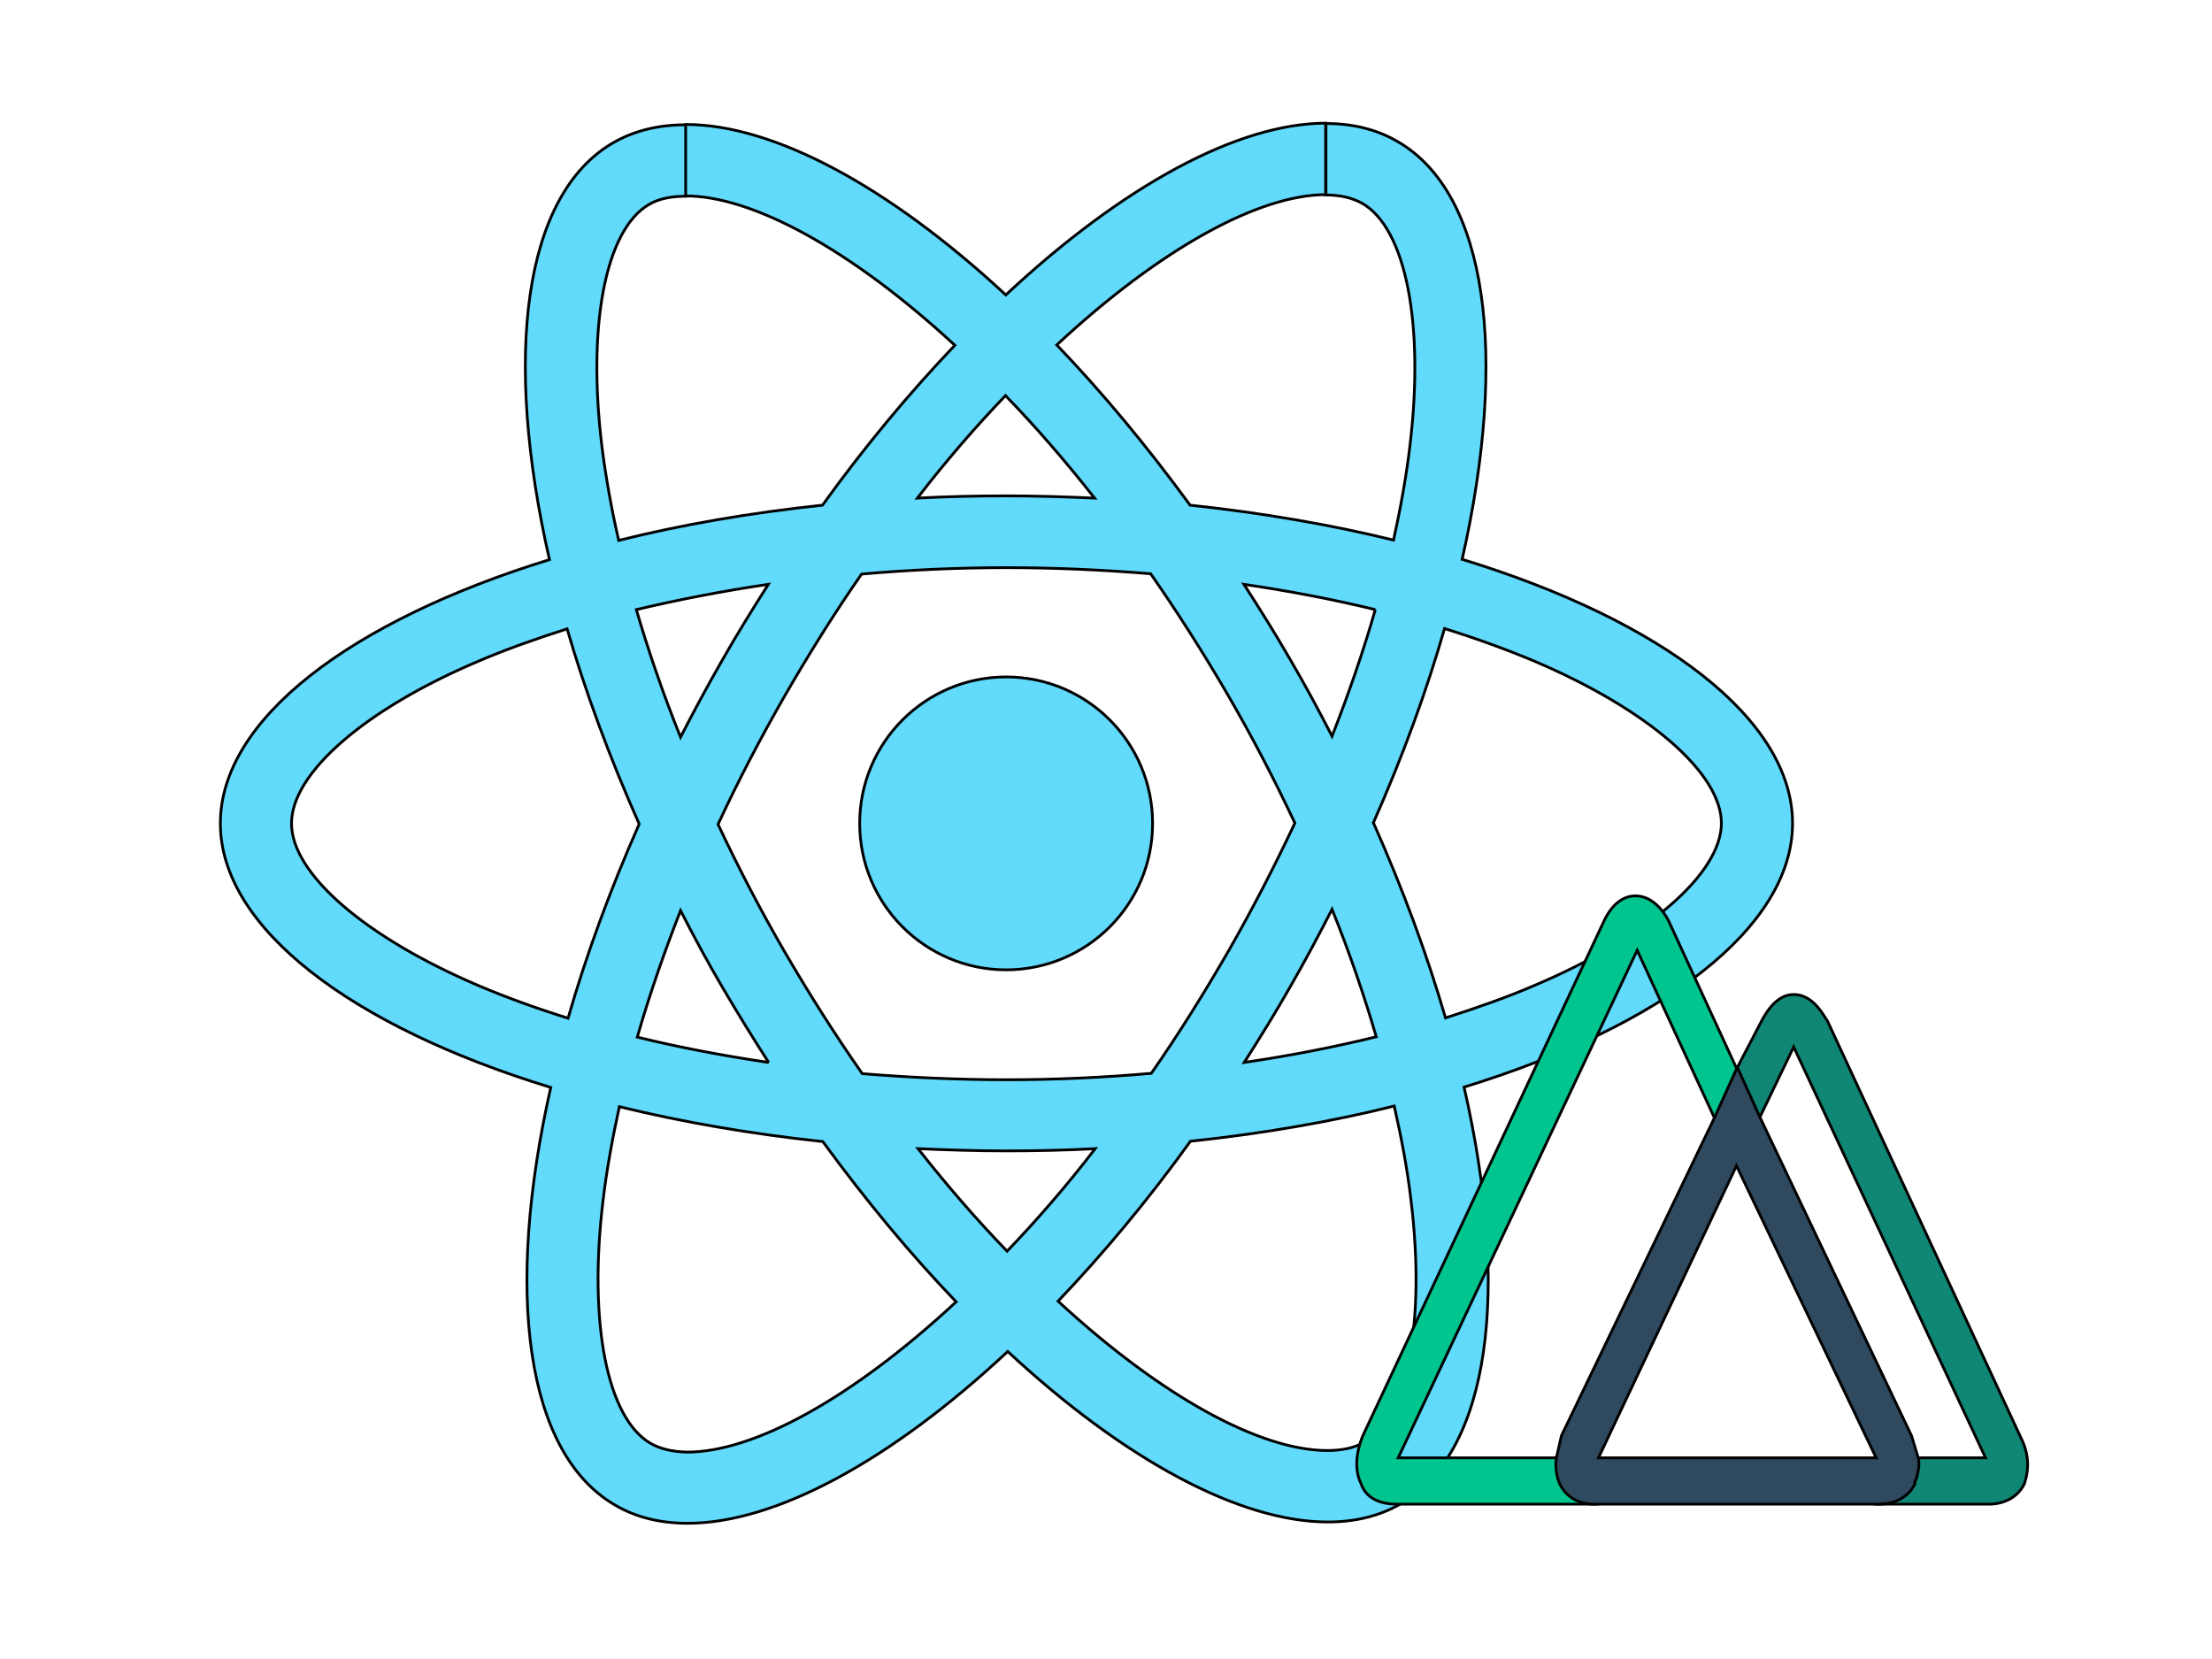 <svg width="800" height="600" xmlns="http://www.w3.org/2000/svg">

 <g>
  <title>Layer 1</title>
  <g stroke="null">
   <g stroke="null">
    <path stroke="null" d="m648.3,297.789c0,-37.667 -47.171,-73.364 -119.492,-95.501c16.689,-73.712 9.272,-132.357 -23.412,-151.132c-7.533,-4.404 -16.342,-6.49 -25.961,-6.49l0,25.845c5.331,0 9.62,1.043 13.213,3.013c15.762,9.04 22.6,43.462 17.269,87.735c-1.275,10.895 -3.361,22.368 -5.911,34.074c-22.716,-5.563 -47.519,-9.851 -73.596,-12.633c-15.646,-21.441 -31.872,-40.912 -48.214,-57.949c37.783,-35.117 73.248,-54.357 97.355,-54.357l0,-25.845c0,0 0,0 0,0c-31.872,0 -73.596,22.716 -115.783,62.122c-42.187,-39.174 -83.911,-61.658 -115.783,-61.658l0,25.845c23.991,0 59.572,19.123 97.355,54.009c-16.226,17.037 -32.452,36.392 -47.866,57.834c-26.193,2.782 -50.996,7.07 -73.712,12.749c-2.666,-11.59 -4.636,-22.832 -6.027,-33.611c-5.447,-44.273 1.275,-78.695 16.921,-87.851c3.477,-2.086 7.997,-3.013 13.328,-3.013l0,-25.845c0,0 0,0 0,0c-9.736,0 -18.544,2.086 -26.193,6.49c-32.568,18.776 -39.869,77.305 -23.064,150.784c-72.089,22.253 -119.028,57.834 -119.028,95.385c0,37.667 47.171,73.364 119.492,95.501c-16.689,73.712 -9.272,132.357 23.412,151.132c7.533,4.404 16.342,6.49 26.077,6.49c31.872,0 73.596,-22.716 115.783,-62.122c42.187,39.174 83.911,61.658 115.783,61.658c9.736,0 18.544,-2.086 26.193,-6.49c32.568,-18.776 39.869,-77.305 23.064,-150.784c71.857,-22.137 118.796,-57.834 118.796,-95.385zm-150.9,-77.305c-4.288,14.951 -9.62,30.366 -15.646,45.78c-4.752,-9.272 -9.736,-18.544 -15.183,-27.816c-5.331,-9.272 -11.01,-18.312 -16.689,-27.12c16.458,2.434 32.336,5.447 47.519,9.156zm-53.082,123.432c-9.04,15.646 -18.312,30.481 -27.932,44.273c-17.269,1.507 -34.77,2.318 -52.386,2.318c-17.501,0 -35.002,-0.811 -52.155,-2.202c-9.62,-13.792 -19.007,-28.511 -28.048,-44.042c-8.808,-15.183 -16.805,-30.597 -24.107,-46.128c7.186,-15.53 15.299,-31.061 23.991,-46.244c9.04,-15.646 18.312,-30.481 27.932,-44.273c17.269,-1.507 34.77,-2.318 52.386,-2.318c17.501,0 35.001,0.811 52.155,2.202c9.62,13.792 19.007,28.511 28.047,44.042c8.808,15.183 16.805,30.597 24.107,46.128c-7.302,15.53 -15.299,31.061 -23.991,46.244zm37.435,-15.067c6.259,15.53 11.59,31.061 15.994,46.128c-15.183,3.709 -31.177,6.838 -47.75,9.272c5.679,-8.924 11.358,-18.08 16.689,-27.468c5.331,-9.272 10.315,-18.66 15.067,-27.932zm-117.521,123.664c-10.779,-11.126 -21.557,-23.527 -32.22,-37.088c10.431,0.464 21.094,0.811 31.872,0.811c10.895,0 21.673,-0.232 32.22,-0.811c-10.431,13.56 -21.209,25.961 -31.872,37.088zm-86.229,-68.264c-16.458,-2.434 -32.336,-5.447 -47.519,-9.156c4.288,-14.951 9.62,-30.366 15.646,-45.78c4.752,9.272 9.736,18.544 15.183,27.816c5.447,9.272 11.01,18.312 16.689,27.12zm85.649,-241.186c10.779,11.126 21.557,23.527 32.22,37.088c-10.431,-0.464 -21.094,-0.811 -31.872,-0.811c-10.895,0 -21.673,0.232 -32.22,0.811c10.431,-13.56 21.209,-25.961 31.872,-37.088zm-85.765,68.264c-5.679,8.924 -11.358,18.08 -16.689,27.468c-5.331,9.272 -10.315,18.544 -15.067,27.816c-6.259,-15.53 -11.59,-31.061 -15.994,-46.128c15.183,-3.593 31.177,-6.722 47.75,-9.156zm-104.888,145.105c-41.028,-17.501 -67.569,-40.449 -67.569,-58.645c0,-18.196 26.541,-41.26 67.569,-58.645c9.967,-4.288 20.862,-8.113 32.104,-11.706c6.606,22.716 15.299,46.36 26.077,70.582c-10.663,24.107 -19.239,47.634 -25.73,70.235c-11.474,-3.593 -22.369,-7.533 -32.452,-11.822zm62.354,165.62c-15.762,-9.04 -22.6,-43.462 -17.269,-87.736c1.275,-10.895 3.361,-22.368 5.911,-34.074c22.716,5.563 47.519,9.851 73.596,12.633c15.646,21.441 31.872,40.912 48.214,57.949c-37.783,35.117 -73.248,54.357 -97.355,54.357c-5.215,-0.116 -9.62,-1.159 -13.097,-3.129zm274.912,-88.315c5.447,44.273 -1.275,78.695 -16.921,87.851c-3.477,2.086 -7.997,3.013 -13.328,3.013c-23.991,0 -59.572,-19.123 -97.355,-54.009c16.226,-17.037 32.452,-36.392 47.866,-57.834c26.193,-2.782 50.996,-7.07 73.712,-12.749c2.666,11.706 4.752,22.948 6.027,33.727zm44.621,-77.305c-9.967,4.288 -20.862,8.113 -32.104,11.706c-6.606,-22.716 -15.299,-46.36 -26.077,-70.582c10.663,-24.107 19.239,-47.634 25.73,-70.235c11.474,3.593 22.368,7.533 32.568,11.822c41.028,17.501 67.569,40.449 67.569,58.645c-0.116,18.196 -26.657,41.26 -67.685,58.645z" fill="#61DAFB"/>
    <polygon stroke="null" points="247.869,45.014 247.869,45.014 247.869,45.014 " fill="#61DAFB"/>
    <circle stroke="null" r="52.966" cy="297.789" cx="363.884" fill="#61DAFB"/>
    <polygon stroke="null" points="479.319,44.666 479.319,44.666 479.319,44.666 " fill="#61DAFB"/>
   </g>
  </g>
  <g stroke="null">
   <g stroke="null" fill-rule="evenodd" fill="none">
    <path stroke="null" fill="#00C58E" d="m565.325,536.715l-0.609,-0.728c-1.217,-2.914 -1.217,-5.828 -1.217,-8.742l-57.823,0l86.43,-183.576l35.911,77.947l11.565,-10.199l-35.911,-77.947c-0.609,-1.457 -4.869,-9.47 -12.173,-9.47c-3.043,0 -7.913,1.457 -11.564,9.47l-87.039,185.762c-0.609,1.457 -4.261,10.199 -0.609,17.483c1.217,3.642 4.869,7.285 12.782,7.285l73.039,0c-7.913,0 -11.565,-3.642 -12.782,-7.285z"/>
    <path stroke="null" fill="#108775" d="m730.881,519.96l-69.996,-150.795c-1.217,-1.457 -4.869,-9.47 -12.173,-9.47c-3.043,0 -7.304,1.457 -11.565,9.47l-9.13,17.483l0,34.967l20.695,-42.98l69.387,148.609l-26.172,0a12.173,14.57 0 0 1 -1.217,8.742l0,0.728c-3.652,7.285 -11.565,7.285 -12.782,7.285l41.389,0c1.217,0 9.13,0 12.782,-7.285c1.217,-3.642 2.435,-9.47 -1.217,-16.755z"/>
    <path stroke="null" fill-rule="nonzero" fill="#2F495E" d="m692.535,536.715l0,-0.728l0.609,-1.457c0.609,-2.185 1.217,-5.099 0.609,-7.285l-2.435,-8.013l-54.78,-115.099l-7.913,-17.483l-0.609,0l-7.913,17.483l-55.388,115.099l-1.826,8.013a12.782,15.298 0 0 0 1.217,9.47c1.826,3.642 5.478,7.285 12.782,7.285l102.255,0c1.826,0 9.739,0 13.391,-7.285zm-64.518,-115.099l50.519,105.629l-100.429,0l49.91,-105.629z"/>
   </g>
  </g>
 </g>
</svg>